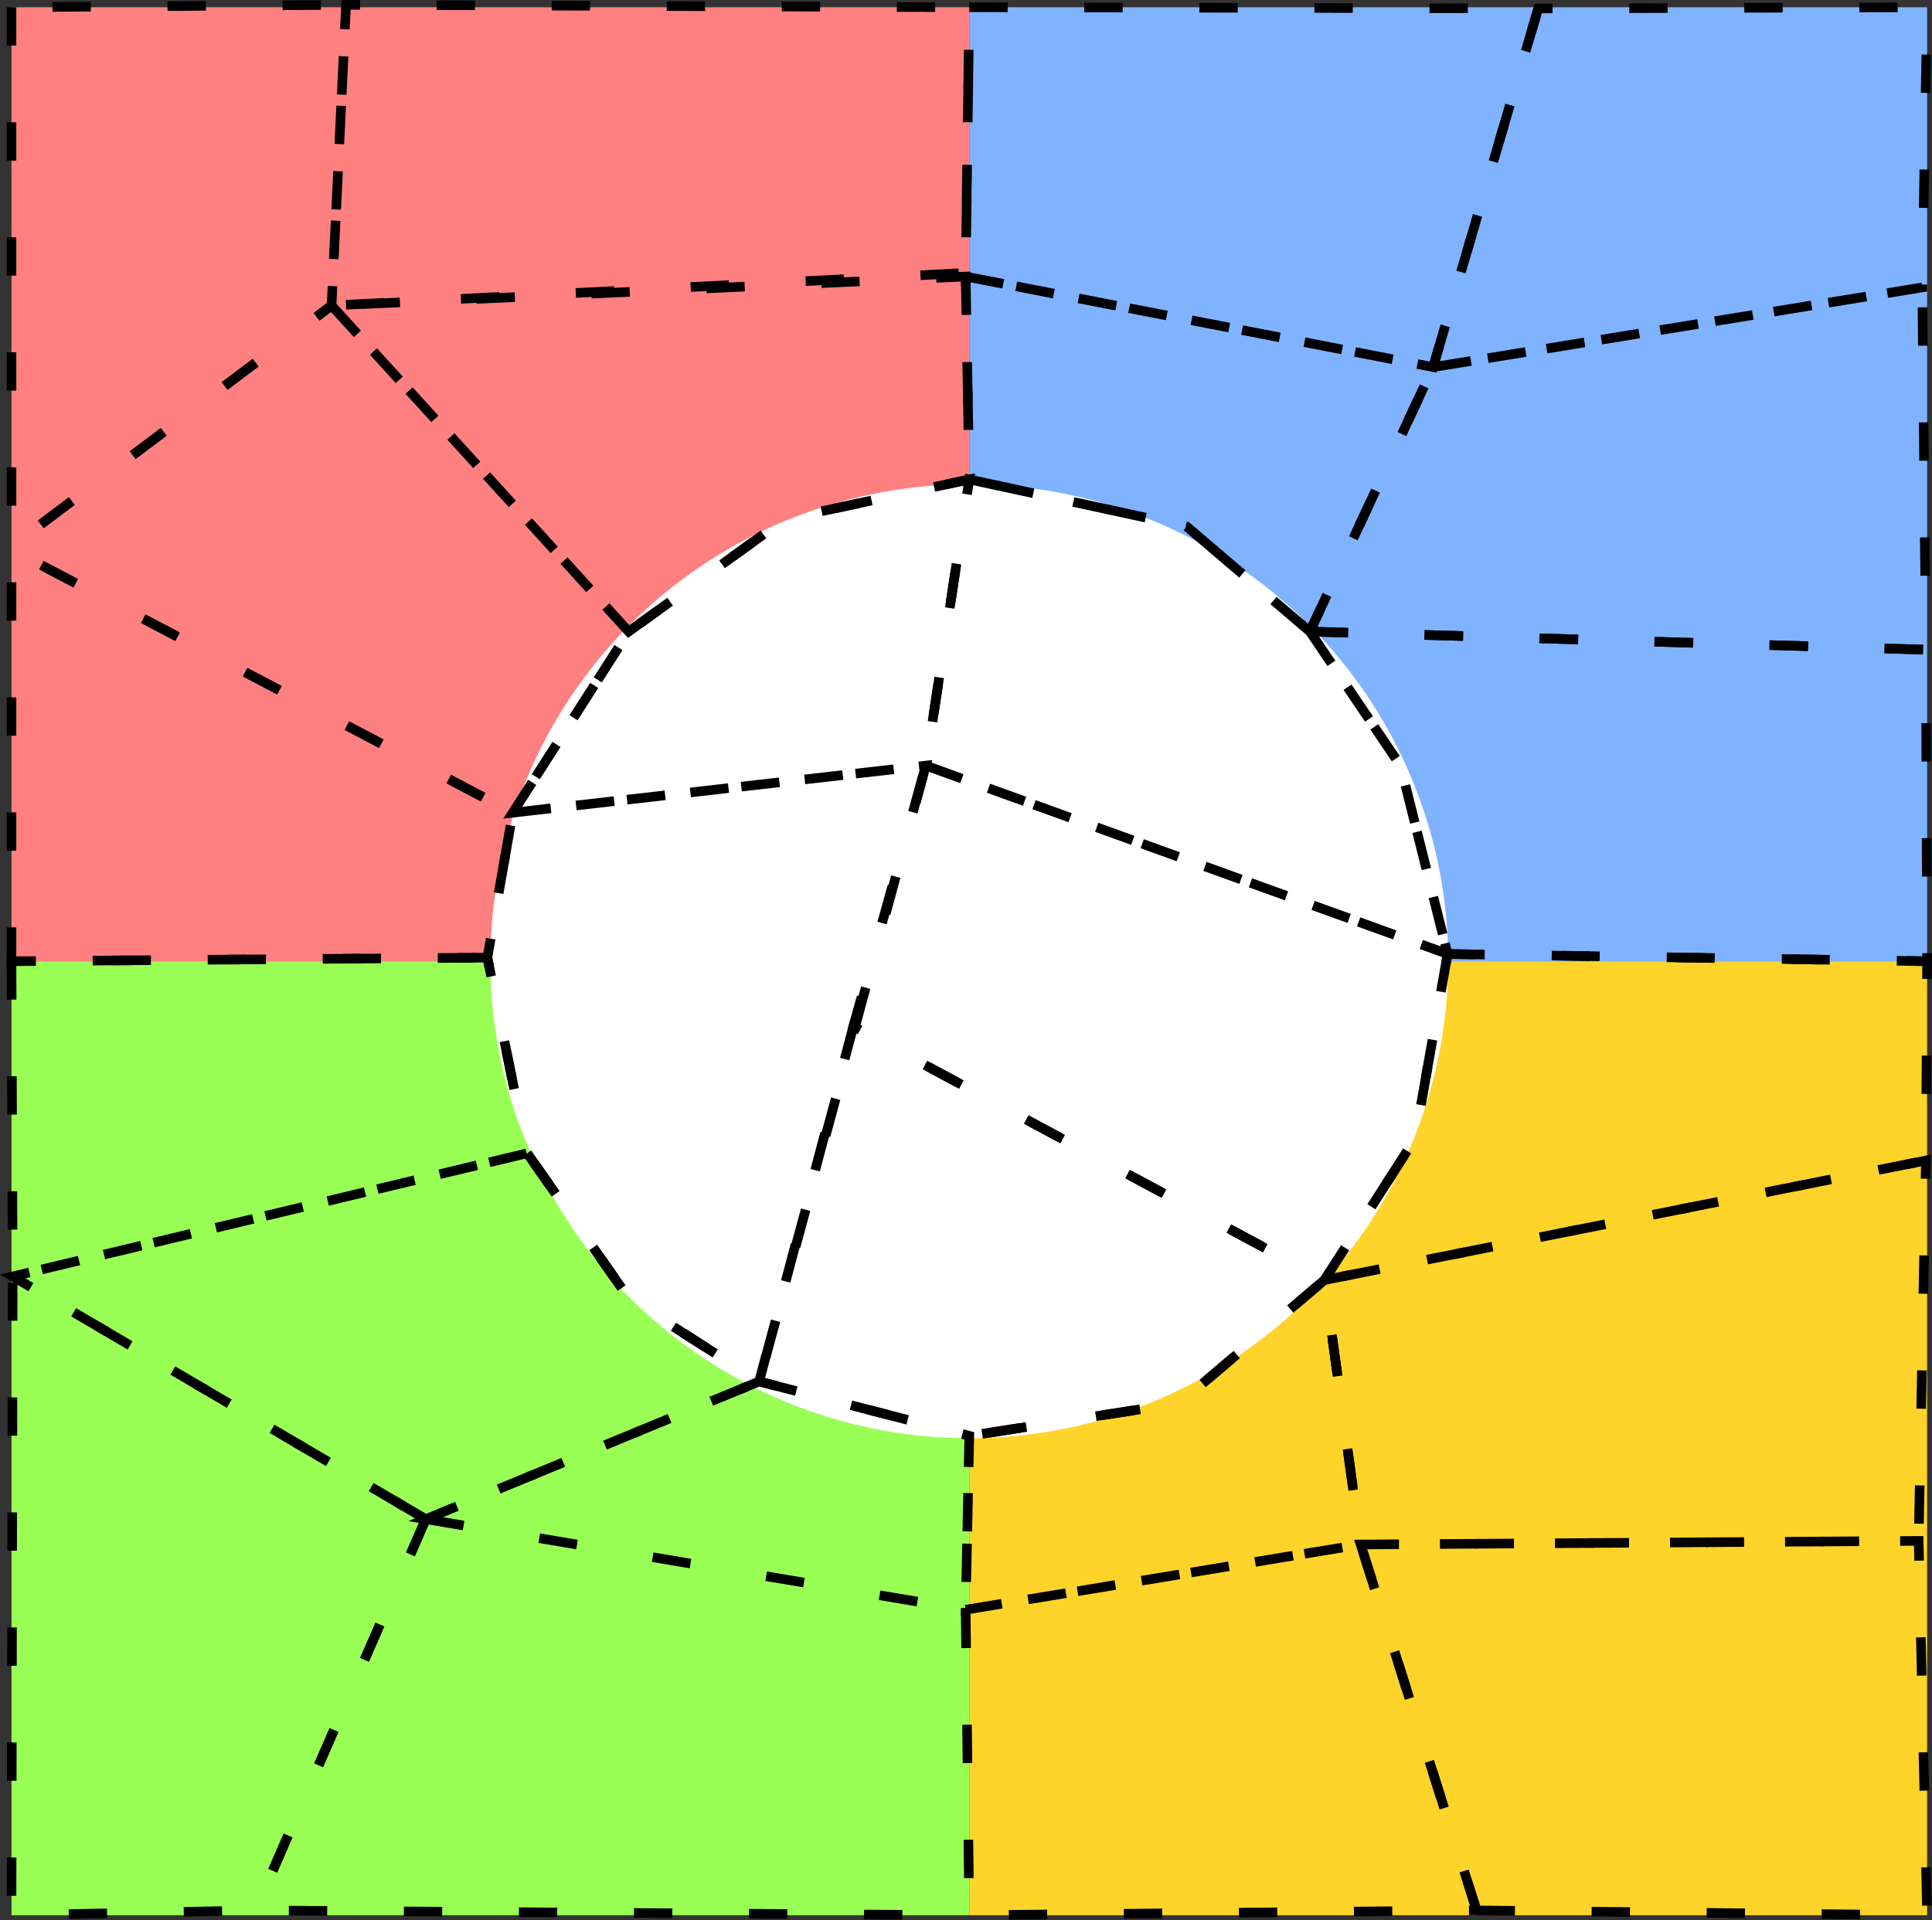 <?xml version="1.0" encoding="UTF-8" standalone="no"?>
<!-- Created with Inkscape (http://www.inkscape.org/) -->

<svg
   xmlns:dc="http://purl.org/dc/elements/1.1/"
   xmlns:cc="http://creativecommons.org/ns#"
   xmlns:rdf="http://www.w3.org/1999/02/22-rdf-syntax-ns#"
   xmlns:svg="http://www.w3.org/2000/svg"
   xmlns="http://www.w3.org/2000/svg"
   xmlns:sodipodi="http://sodipodi.sourceforge.net/DTD/sodipodi-0.dtd"
   xmlns:inkscape="http://www.inkscape.org/namespaces/inkscape"
   width="201.529mm"
   height="200.332mm"
   viewBox="0 0 201.529 200.332"
   version="1.1"
   id="svg5232"
   sodipodi:docname="superpixels.svg"
   inkscape:version="0.92.1 r15371">
  <rect x="0" y="0" width="201.529" height="200.332" fill="#333333" stroke="none"/>
  <defs
     id="defs5226" />
  <sodipodi:namedview
     id="base"
     pagecolor="#ffffff"
     bordercolor="#666666"
     borderopacity="1.0"
     inkscape:pageopacity="0.0"
     inkscape:pageshadow="2"
     inkscape:zoom="0.7"
     inkscape:cx="298.84779"
     inkscape:cy="266.11935"
     inkscape:document-units="mm"
     inkscape:current-layer="layer1"
     showgrid="false"
     inkscape:window-width="1916"
     inkscape:window-height="1041"
     inkscape:window-x="0"
     inkscape:window-y="37"
     inkscape:window-maximized="0"
     fit-margin-top="0"
     fit-margin-left="0"
     fit-margin-right="0"
     fit-margin-bottom="0" />
  <g
     inkscape:label="Layer 1"
     inkscape:groupmode="layer"
     id="layer1"
     style="display:inline"
     transform="translate(-3.969,-34.181)">
    <rect
       id="rect12"
       width="99.909"
       height="99.532"
       x="5.168"
       y="34.938"
       style="display:inline;fill:#ff8080;stroke:none;stroke-width:2;stroke-miterlimit:4;stroke-dasharray:none;stroke-dashoffset:0;stroke-opacity:1;enable-background:new" />
    <rect
       id="rect12-3"
       width="99.909"
       height="99.532"
       x="5.168"
       y="134.47"
       style="display:inline;fill:#99ff55;stroke:none;stroke-width:2;stroke-miterlimit:4;stroke-dasharray:none;stroke-opacity:1;enable-background:new" />
    <rect
       id="rect12-6"
       width="99.909"
       height="99.532"
       x="105.077"
       y="34.938"
       style="display:inline;fill:#80b3ff;stroke:none;stroke-width:2;stroke-miterlimit:4;stroke-dasharray:none;stroke-opacity:1;enable-background:new" />
    <rect
       id="rect12-7"
       width="99.909"
       height="99.532"
       x="105.077"
       y="134.47"
       style="display:inline;fill:#ffd42a;stroke:none;stroke-width:2;stroke-miterlimit:4;stroke-dasharray:none;stroke-opacity:1;enable-background:new" />
    <ellipse
       style="display:inline;fill:#ffffff;stroke:none;stroke-width:2;stroke-miterlimit:4;stroke-dasharray:none;stroke-opacity:1;enable-background:new"
       id="path4521"
       cx="105.077"
       cy="134.47"
       rx="49.955"
       ry="49.766" />
  </g>
  <g
     inkscape:groupmode="layer"
     id="layer2"
     inkscape:label="Layer 2"
     style="display:inline"
     transform="translate(-3.969,-34.181)">
    <path
       style="fill:none;stroke:#000000;stroke-width:1;stroke-linecap:butt;stroke-linejoin:miter;stroke-miterlimit:4;stroke-dasharray:4, 8;stroke-dashoffset:0;stroke-opacity:1"
       d="M 5.168,34.938 V 134.47 L 54.807,134.092 57.452,118.973 4.914,91.381 38.554,66.057 40.065,34.685 Z"
       id="path5801"
       inkscape:connector-curvature="0" />
    <path
       style="display:inline;fill:none;stroke:#000000;stroke-width:1;stroke-linecap:butt;stroke-linejoin:miter;stroke-miterlimit:4;stroke-dasharray:4, 8;stroke-dashoffset:0;stroke-opacity:1"
       d="M 69.548,100.074 85.801,88.357 105.077,84.199 104.699,63.033 38.554,66.057 40.065,34.685 105.077,34.938 104.699,62.655 38.554,66.057 Z"
       id="path5807"
       inkscape:connector-curvature="0" />
    <path
       style="display:inline;fill:none;stroke:#000000;stroke-width:1;stroke-linecap:butt;stroke-linejoin:miter;stroke-miterlimit:4;stroke-dasharray:4, 8;stroke-dashoffset:0;stroke-opacity:1"
       d="M 38.554,66.057 69.548,100.074 57.452,118.973 4.914,91.381 Z"
       id="path5805"
       inkscape:connector-curvature="0" />
    <path
       style="fill:none;stroke:#000000;stroke-width:1;stroke-linecap:butt;stroke-linejoin:miter;stroke-miterlimit:4;stroke-dasharray:4, 8;stroke-dashoffset:0;stroke-opacity:1"
       d="m 104.699,63.033 48.759,9.449 10.961,-37.42 -59.342,-0.125 z"
       id="path5811"
       inkscape:connector-curvature="0" />
    <path
       style="fill:none;stroke:#000000;stroke-width:1;stroke-linecap:butt;stroke-linejoin:miter;stroke-miterlimit:4;stroke-dasharray:4, 8;stroke-dashoffset:0;stroke-opacity:1"
       d="m 104.699,63.033 0.378,21.167 22.679,4.914 12.851,10.961 12.851,-27.592 z"
       id="path5813"
       inkscape:connector-curvature="0" />
    <path
       style="fill:none;stroke:#000000;stroke-width:1;stroke-linecap:butt;stroke-linejoin:miter;stroke-miterlimit:4;stroke-dasharray:4, 8;stroke-dashoffset:0;stroke-opacity:1"
       d="m 153.458,72.482 51.027,-8.315 0.502,-29.229 -40.567,0.125 z"
       id="path5815"
       inkscape:connector-curvature="0" />
    <path
       style="fill:none;stroke:#000000;stroke-width:1;stroke-linecap:butt;stroke-linejoin:miter;stroke-miterlimit:4;stroke-dasharray:4, 8;stroke-dashoffset:0;stroke-opacity:1"
       d="m 140.607,100.074 64.256,1.89 -0.378,-37.798 -51.027,8.315 z"
       id="path5817"
       inkscape:connector-curvature="0" />
    <path
       style="fill:none;stroke:#000000;stroke-width:1;stroke-linecap:butt;stroke-linejoin:miter;stroke-miterlimit:4;stroke-dasharray:4, 8;stroke-dashoffset:0;stroke-opacity:1"
       d="m 140.607,100.074 9.449,13.985 4.914,19.655 50.016,0.756 -0.124,-32.506 z"
       id="path5819"
       inkscape:connector-curvature="0" />
    <path
       style="fill:none;stroke:#000000;stroke-width:1;stroke-linecap:butt;stroke-linejoin:miter;stroke-miterlimit:4;stroke-dasharray:4, 8;stroke-dashoffset:0;stroke-opacity:1"
       d="m 154.97,133.714 -3.402,19.277 -9.449,14.741 62.744,-12.473 0.124,-20.789 z"
       id="path5821"
       inkscape:connector-curvature="0" />
    <path
       style="fill:none;stroke:#000000;stroke-width:1;stroke-linecap:butt;stroke-linejoin:miter;stroke-miterlimit:4;stroke-dasharray:4, 8;stroke-dashoffset:0;stroke-opacity:1"
       d="M 142.119,167.732 127,180.583 l -21.923,3.402 -0.378,18.143 41.199,-6.804 z"
       id="path5823"
       inkscape:connector-curvature="0" />
    <path
       style="fill:none;stroke:#000000;stroke-width:1;stroke-linecap:butt;stroke-linejoin:miter;stroke-miterlimit:4;stroke-dasharray:4, 8;stroke-dashoffset:0;stroke-opacity:1"
       d="m 145.899,195.324 58.208,-0.378 0.756,-39.688 -62.744,12.473 z"
       id="path5825"
       inkscape:connector-curvature="0" />
    <path
       style="fill:none;stroke:#000000;stroke-width:1;stroke-linecap:butt;stroke-linejoin:miter;stroke-miterlimit:4;stroke-dasharray:4, 8;stroke-dashoffset:0;stroke-opacity:1"
       d="m 104.699,202.128 0.378,31.875 52.917,-0.503 -12.095,-38.176 z"
       id="path5827"
       inkscape:connector-curvature="0" />
    <path
       style="fill:none;stroke:#000000;stroke-width:1;stroke-linecap:butt;stroke-linejoin:miter;stroke-miterlimit:4;stroke-dasharray:4, 8;stroke-dashoffset:0;stroke-opacity:1"
       d="m 157.994,233.5 46.993,0.503 -0.879,-39.056 -58.208,0.378 z"
       id="path5829"
       inkscape:connector-curvature="0" />
    <path
       style="fill:none;stroke:#000000;stroke-width:1;stroke-linecap:butt;stroke-linejoin:miter;stroke-miterlimit:4;stroke-dasharray:4, 8;stroke-dashoffset:0;stroke-opacity:1"
       d="M 5.168,134.47 5.292,167.354 58.964,154.503 54.807,134.092 Z"
       id="path5831"
       inkscape:connector-curvature="0" />
    <path
       style="fill:none;stroke:#000000;stroke-width:1;stroke-linecap:butt;stroke-linejoin:miter;stroke-miterlimit:4;stroke-dasharray:4, 8;stroke-dashoffset:0;stroke-opacity:1"
       d="m 58.964,154.503 10.583,15.119 13.607,8.693 -34.774,14.363 -43.089,-25.324 z"
       id="path5833"
       inkscape:connector-curvature="0" />
    <path
       style="fill:none;stroke:#000000;stroke-width:1;stroke-linecap:butt;stroke-linejoin:miter;stroke-miterlimit:4;stroke-dasharray:4, 8;stroke-dashoffset:0;stroke-opacity:1"
       d="M 48.381,192.679 30.616,233.5 5.168,234.003 5.292,167.354 Z"
       id="path5835"
       inkscape:connector-curvature="0" />
    <path
       style="fill:none;stroke:#000000;stroke-width:1;stroke-linecap:butt;stroke-linejoin:miter;stroke-miterlimit:4;stroke-dasharray:4, 8;stroke-dashoffset:0;stroke-opacity:1"
       d="m 48.381,192.679 56.318,9.449 0.378,-18.143 -21.923,-5.67 z"
       id="path5837"
       inkscape:connector-curvature="0" />
    <path
       style="fill:none;stroke:#000000;stroke-width:1;stroke-linecap:butt;stroke-linejoin:miter;stroke-miterlimit:4;stroke-dasharray:4, 8;stroke-dashoffset:0;stroke-opacity:1"
       d="M 48.381,192.679 30.616,233.5 l 74.461,0.503"
       id="path5839"
       inkscape:connector-curvature="0" />
    <path
       style="fill:none;stroke:#000000;stroke-width:1;stroke-linecap:butt;stroke-linejoin:miter;stroke-miterlimit:4;stroke-dasharray:4, 8;stroke-dashoffset:0;stroke-opacity:1"
       d="M 57.452,118.973 100.542,114.06 105.077,84.199 85.801,88.357 69.548,100.074 Z"
       id="path5841"
       inkscape:connector-curvature="0" />
    <path
       style="fill:none;stroke:#000000;stroke-width:1;stroke-linecap:butt;stroke-linejoin:miter;stroke-miterlimit:4;stroke-dasharray:4, 8;stroke-dashoffset:0;stroke-opacity:1"
       d="M 100.542,114.06 83.155,178.315 69.548,169.622 58.964,154.503 54.807,134.092 57.452,118.973 Z"
       id="path5843"
       inkscape:connector-curvature="0" />
    <path
       style="fill:none;stroke:#000000;stroke-width:1;stroke-linecap:butt;stroke-linejoin:miter;stroke-miterlimit:4;stroke-dasharray:4, 8;stroke-dashoffset:0;stroke-opacity:1"
       d="m 100.542,114.06 54.429,19.655 -4.914,-19.655 -9.449,-13.985 -12.851,-10.961 -22.679,-4.914 z"
       id="path5845"
       inkscape:connector-curvature="0" />
    <path
       style="fill:none;stroke:#000000;stroke-width:1;stroke-linecap:butt;stroke-linejoin:miter;stroke-miterlimit:4;stroke-dasharray:4, 8;stroke-dashoffset:0;stroke-opacity:1"
       d="m 83.155,178.315 21.923,5.67 L 127,180.583 142.119,167.732 92.982,141.274 Z"
       id="path5847"
       inkscape:connector-curvature="0" />
    <path
       style="fill:none;stroke:#000000;stroke-width:1;stroke-linecap:butt;stroke-linejoin:miter;stroke-miterlimit:4;stroke-dasharray:4, 8;stroke-dashoffset:0;stroke-opacity:1"
       d="m 142.119,167.732 9.449,-14.741 3.402,-19.277 -54.429,-19.655 -7.56,27.214 z"
       id="path5849"
       inkscape:connector-curvature="0" />
  </g>
</svg>
